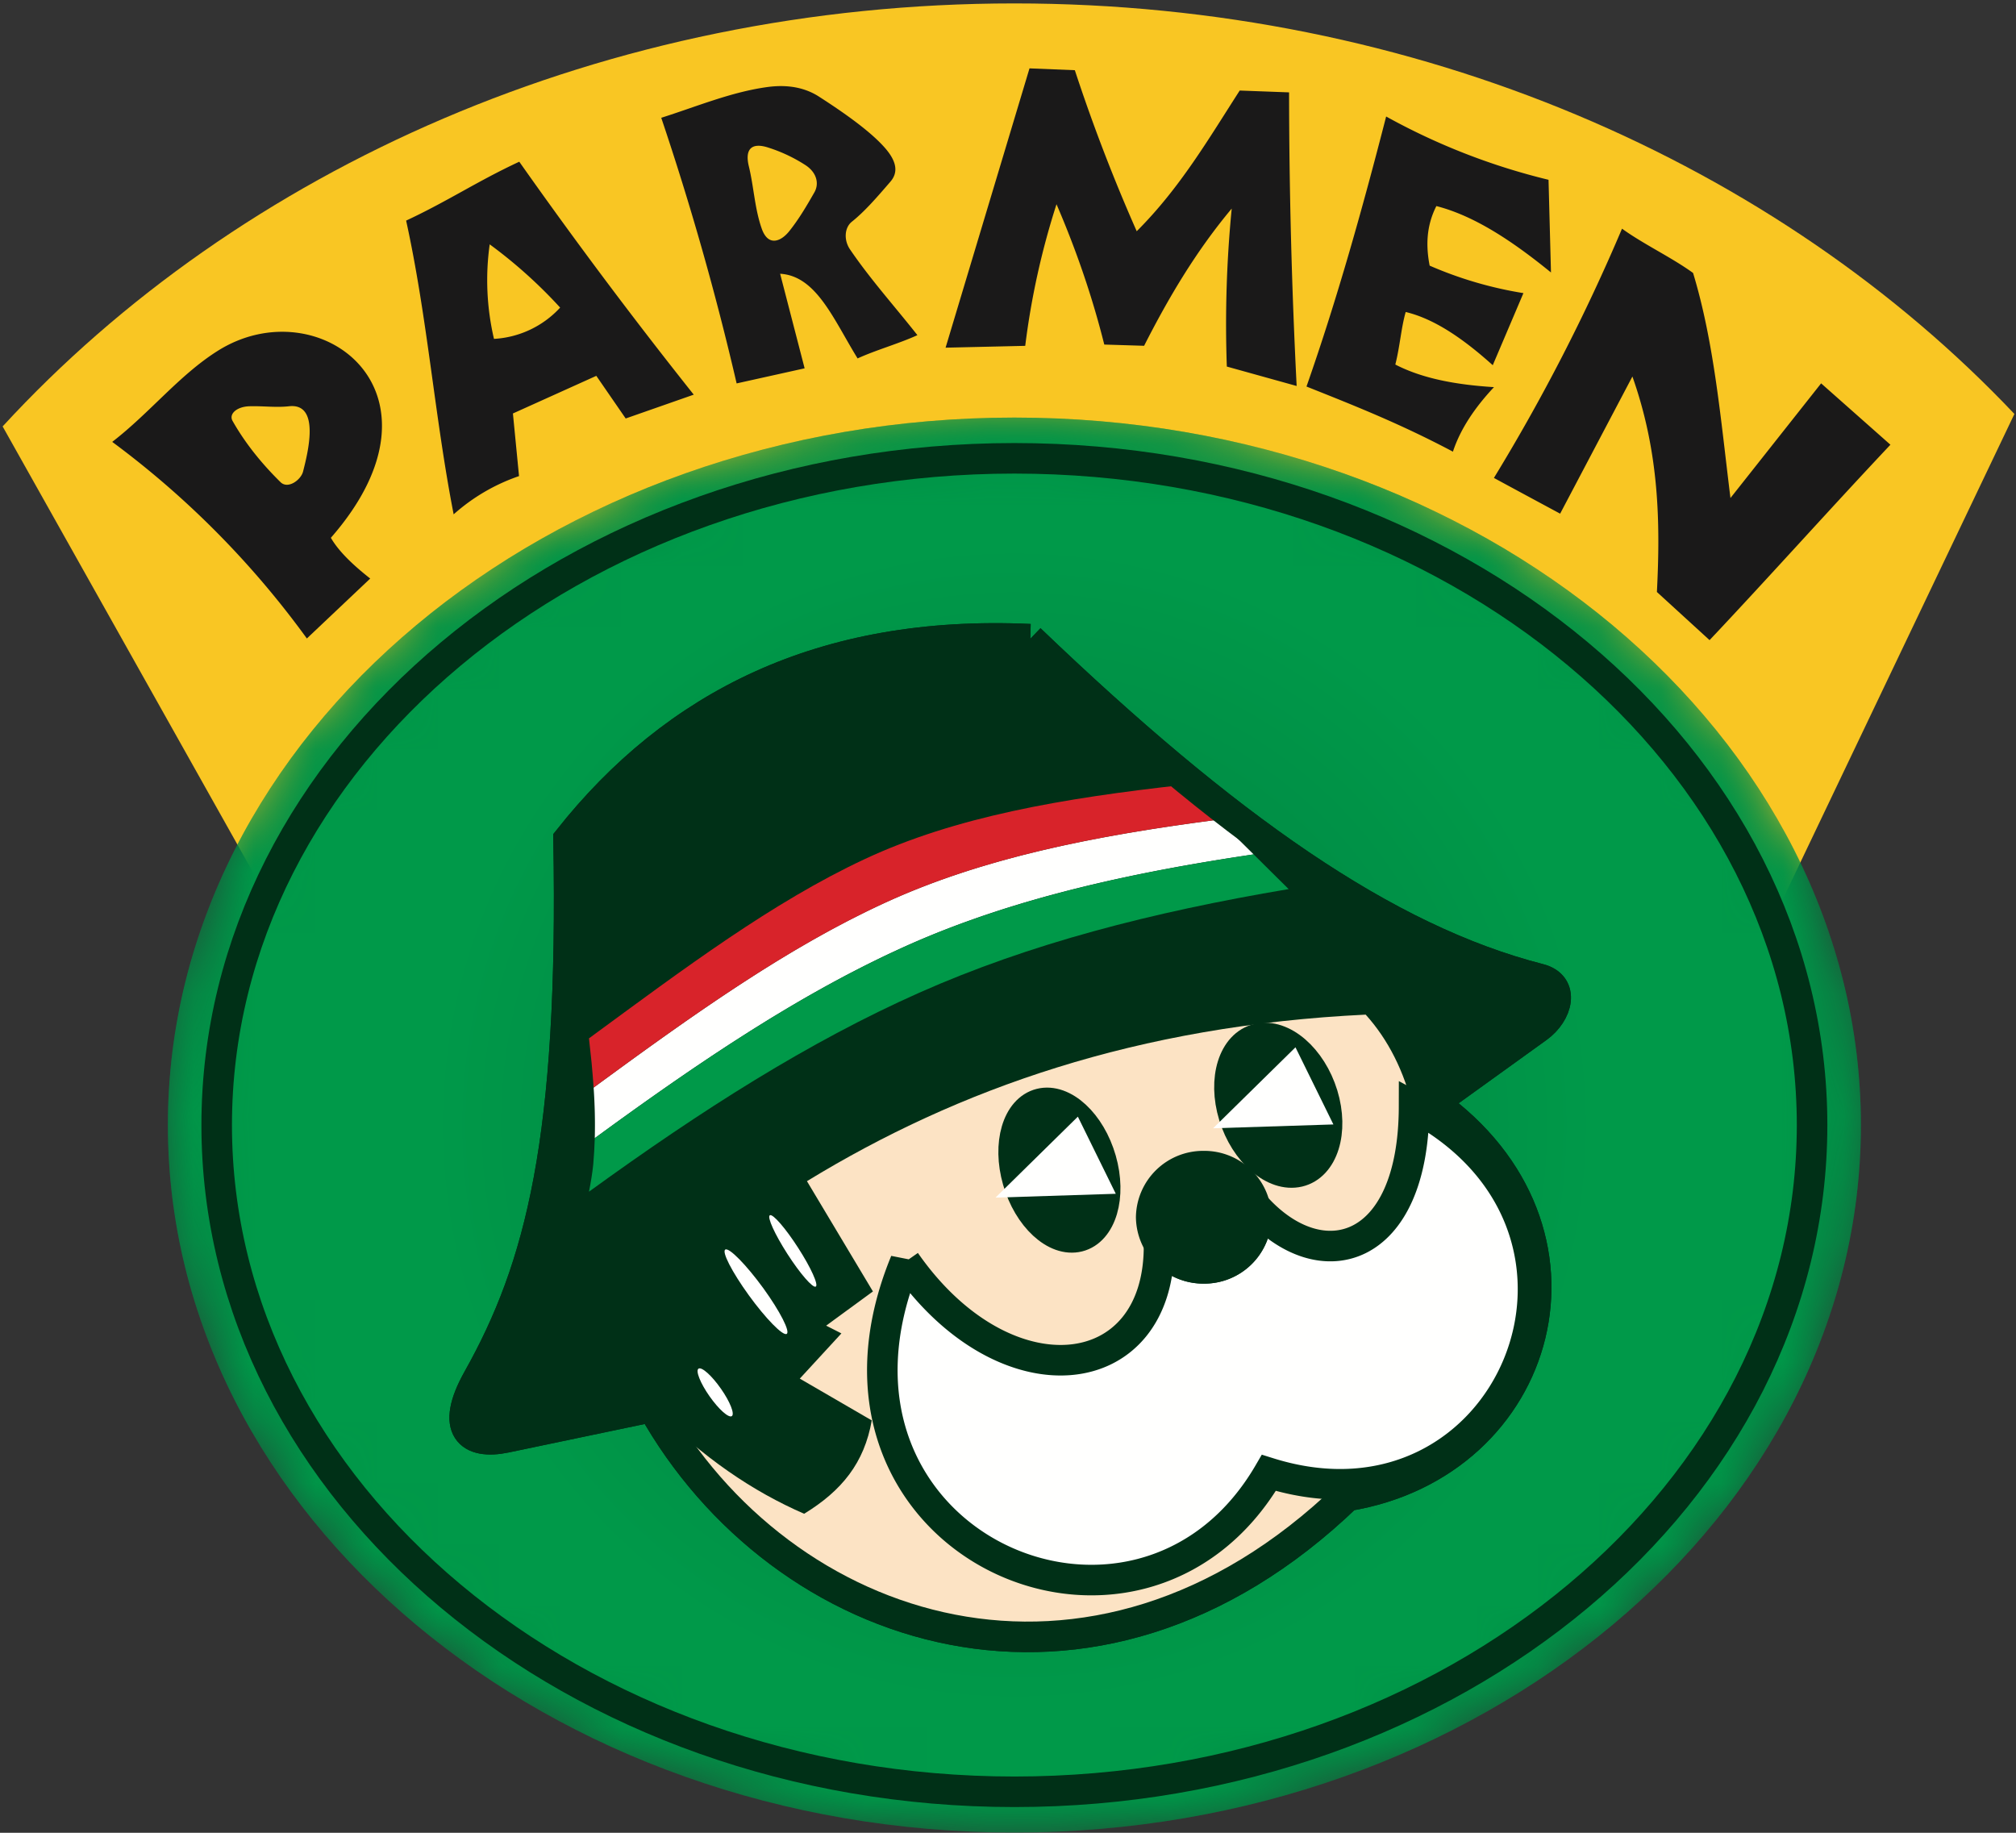 <svg width="33" height="30" xmlns="http://www.w3.org/2000/svg" xmlns:xlink="http://www.w3.org/1999/xlink"><rect width="100%" height="100%" fill="#333333" stroke="none"/><title>parmen_logo_fejes_2014_0724</title><defs><path d="M.08 11.648c0 6.378 6.225 11.58 13.857 11.58s13.856-5.202 13.856-11.58C27.793 5.269 21.57.067 13.937.067S.08 5.269.08 11.647" id="a"/><radialGradient cx="50.001%" cy="49.998%" fx="50.001%" fy="49.998%" r="64.582%" gradientTransform="matrix(.836 0 0 1 .082 0)" id="b"><stop stop-color="#005B2E" offset="0%"/><stop stop-color="#007B40" offset="100%"/></radialGradient><path d="M.08 11.648c0 6.378 6.225 11.58 13.857 11.58s13.856-5.202 13.856-11.58C27.793 5.269 21.57.067 13.937.067S.08 5.269.08 11.647" id="d"/><radialGradient cx="50.001%" cy="49.998%" fx="50.001%" fy="49.998%" r="40.687%" gradientTransform="matrix(.836 0 0 1 .082 0)" id="e"><stop stop-color="#007B40" offset="0%"/><stop stop-color="#009949" offset="100%"/></radialGradient></defs><g fill="none" fill-rule="evenodd"><path d="M4.789 15.432L.043 6.98C3.917 2.767 9.905.056 16.604.056c6.591 0 12.493 2.624 16.37 6.72l-4.395 9.208c-1.208-4.735-6.123-8.297-11.975-8.297-5.622 0-10.38 3.288-11.815 7.745" fill="#F9C623"/><g transform="translate(2.668 6.768)"><mask id="c" fill="#fff"><use xlink:href="#a"/></mask><path d="M.08 11.648c0 6.378 6.225 11.58 13.857 11.58s13.856-5.202 13.856-11.58C27.793 5.269 21.57.067 13.937.067S.08 5.269.08 11.647" fill="url(#b)" mask="url(#c)"/></g><g transform="translate(2.668 6.768)"><mask id="f" fill="#fff"><use xlink:href="#d"/></mask><path d="M.08 11.648c0 6.378 6.225 11.58 13.857 11.58s13.856-5.202 13.856-11.58C27.793 5.269 21.57.067 13.937.067S.08 5.269.08 11.647" fill="url(#e)" mask="url(#f)"/></g><path d="M16.605 7.502c7.192 0 13.057 4.903 13.057 10.914 0 6.01-5.865 10.913-13.057 10.913S3.547 24.427 3.547 18.416 9.413 7.502 16.605 7.502z" stroke="#003017" stroke-width=".5"/><path d="M16.86 10.463c-3.401-.156-5.815 1.083-7.553 3.276.09 4.913-.46 7.009-1.484 8.833-.46.82-.13 1.08.453.958l2.404-.503c2.1 3.753 7.194 5.487 11.372 1.459 3.222-.527 4.311-4.364 1.405-6.433l1.712-1.233c.331-.238.443-.69.029-.796-2.528-.647-5.132-2.488-8.339-5.561" fill="#003017"/><path d="M16.86 10.463c-3.401-.156-5.815 1.083-7.553 3.276.09 4.913-.46 7.009-1.484 8.833-.46.82-.13 1.08.453.958l2.404-.503c2.1 3.753 7.194 5.487 11.372 1.459 3.222-.527 4.311-4.364 1.405-6.433l1.712-1.233c.331-.238.443-.69.029-.796-2.528-.647-5.132-2.488-8.339-5.561z" stroke="#003017" stroke-width=".5"/><path d="M10.68 23.026c2.1 3.754 7.194 5.488 11.372 1.46 3.222-.528 4.312-4.365 1.405-6.433l-.322.106c-.15-.624-.41-1.14-.78-1.551-3.739.18-6.669 1.213-9.146 2.726l1.08 1.805-.766.56.25.127-.681.74 1.178.684c-.122.696-.491 1.152-1.107 1.528-.828-.36-1.655-.911-2.483-1.752" fill="#FCE3C4"/><path d="M17.03 18.066c.375-.094.821.317.993.917.172.599.006 1.164-.37 1.258-.375.094-.821-.318-.993-.917-.172-.6-.006-1.164.37-1.258" fill="#003017"/><path d="M17.03 18.066c.375-.094.821.317.993.917.172.599.006 1.164-.37 1.258-.375.094-.821-.318-.993-.917-.172-.6-.006-1.164.37-1.258z" stroke="#003017" stroke-width=".5"/><path d="M20.592 17.004c.4-.094.876.318 1.059.916.183.6.006 1.165-.394 1.259-.4.094-.877-.318-1.06-.917-.183-.6-.006-1.165.395-1.258" fill="#003017"/><path d="M20.592 17.004c.4-.094.876.318 1.059.916.183.6.006 1.165-.394 1.259-.4.094-.877-.318-1.06-.917-.183-.6-.006-1.165.395-1.258z" stroke="#003017" stroke-width=".5"/><path d="M9.717 17.802c1.646-1.208 3.174-2.293 4.773-3.027 1.575-.723 3.39-1.092 5.457-1.359l.286.284.288.285c-2.154.319-4.048.758-5.724 1.515-1.694.765-3.325 1.86-5.061 3.13a8.694 8.694 0 0 0-.019-.828" fill="#FFFFFE"/><path d="M9.64 16.997c1.566-1.15 3.003-2.228 4.513-2.934 1.484-.694 3.228-.996 5.22-1.216l.286.285c.096.095.191.19.288.284-2.068.267-3.882.636-5.457 1.36-1.599.733-3.127 1.818-4.773 3.026-.01-.136-.02-.27-.033-.405-.013-.133-.028-.266-.043-.4" fill="#D8232A"/><path d="M9.736 18.63c1.736-1.27 3.367-2.365 5.061-3.13 1.676-.756 3.57-1.196 5.724-1.515l.286.284.287.284c-2.257.38-4.25.898-6.046 1.696-1.81.805-3.561 1.919-5.407 3.257.03-.152.055-.3.07-.447.013-.145.02-.288.025-.43" fill="#009949"/><path fill="#FFFFFE" d="M17.572 18.699l-.645.634.942-.03z"/><path stroke="#FFFFFE" stroke-width=".5" d="M17.572 18.699l-.645.634.942-.03z"/><path fill="#FFFFFE" d="M21.134 17.564l-.645.634.942-.03z"/><path stroke="#FFFFFE" stroke-width=".5" d="M21.134 17.564l-.645.634.942-.03z"/><path d="M14.82 20.652c1.625 2.33 4.177 2.05 4.152-.287a.868.868 0 0 0 .732.396.85.85 0 0 0 .86-.836.818.818 0 0 0-.02-.183c1.073 1.206 2.598.791 2.603-1.629 3.772 2.016 1.564 7.23-2.377 5.996-2.139 3.672-7.837 1.128-5.95-3.457" fill="#FFFFFE"/><path d="M14.82 20.652c1.625 2.33 4.177 2.05 4.152-.287a.868.868 0 0 0 .732.396.85.85 0 0 0 .86-.836.818.818 0 0 0-.02-.183c1.073 1.206 2.598.791 2.603-1.629 3.772 2.016 1.564 7.23-2.377 5.996-2.139 3.672-7.837 1.128-5.95-3.457z" stroke="#003017" stroke-width=".5"/><path d="M12.602 19.892c.049-.027.257.213.464.535.207.321.336.606.287.633-.049.026-.257-.213-.464-.535-.207-.322-.336-.606-.287-.633m-.728.561c.065-.032.343.252.62.632.275.38.447.717.382.75-.065.031-.343-.253-.619-.634-.275-.38-.448-.716-.383-.748m-.44 1.95c.052-.034.216.112.366.327.15.213.23.416.179.45-.052.034-.216-.113-.366-.327-.15-.214-.23-.416-.179-.45" fill="#FFFFFE"/><path d="M19.704 19.088a.85.85 0 0 1 .86.836.85.85 0 0 1-.86.837.85.85 0 0 1-.86-.837.85.85 0 0 1 .86-.836" fill="#003017"/><path d="M19.704 19.088a.85.85 0 0 1 .86.836.85.85 0 0 1-.86.837.85.85 0 0 1-.86-.837.85.85 0 0 1 .86-.836z" stroke="#003017" stroke-width=".5"/><path d="M16.86 10.463c-3.401-.156-5.815 1.083-7.553 3.276.09 4.913-.46 7.009-1.484 8.833-.46.82-.13 1.08.453.958l2.404-.503c2.1 3.753 7.194 5.487 11.372 1.459 3.222-.527 4.311-4.364 1.405-6.433l1.712-1.233c.331-.238.443-.69.029-.796-2.528-.647-5.132-2.488-8.339-5.561z" stroke="#003017" stroke-width=".5"/><path d="M15.478 5.691l1.304-.03a12.62 12.62 0 0 1 .512-2.318c.339.786.595 1.55.782 2.297l.652.02c.397-.781.845-1.542 1.434-2.246A19.49 19.49 0 0 0 20.082 6l1.143.318a96.693 96.693 0 0 1-.124-4.806l-.808-.03c-.509.79-.977 1.595-1.686 2.303a28.47 28.47 0 0 1-1.013-2.636l-.742-.03-1.374 4.573m5.908.635c.763.305 1.518.6 2.397 1.066.123-.373.359-.722.672-1.056-.605-.038-1.162-.136-1.615-.37.076-.298.095-.6.17-.86.476.114.95.444 1.425.871l.502-1.18a6.365 6.365 0 0 1-1.535-.45c-.063-.325-.055-.65.11-.975.625.16 1.25.577 1.876 1.087l-.04-1.517a10.665 10.665 0 0 1-2.658-1.036c-.387 1.506-.803 2.992-1.304 4.42m9.559.953L29.81 6.275l-1.484 1.877c-.157-1.263-.264-2.539-.612-3.684-.354-.257-.809-.469-1.163-.725a31.173 31.173 0 0 1-2.097 4.08c.361.196.722.39 1.084.585l1.183-2.245c.441 1.248.458 2.396.401 3.527l.862.788c.996-1.056 1.964-2.141 2.96-3.198M6.06 9.47c-.282-.222-.515-.444-.644-.667 2.09-2.39-.196-4.104-1.852-3.06-.628.395-1.11 1.014-1.727 1.49a14.832 14.832 0 0 1 3.186 3.218l1.036-.98M4.082 6.65c-.206.006-.34.126-.275.24.225.398.514.736.785 1.002.121.12.334-.036.369-.174.066-.265.299-1.128-.231-1.068-.214.024-.432-.007-.648 0m3.344 1.769a3.128 3.128 0 0 1 1.07-.626l-.1-1.025 1.365-.616.481.698 1.114-.39A82.197 82.197 0 0 1 8.5 2.647c-.69.321-1.163.642-1.852.964.35 1.593.467 3.215.778 4.808m.59-4.42a4.224 4.224 0 0 0 .07 1.548 1.592 1.592 0 0 0 1.083-.512 7.861 7.861 0 0 0-1.154-1.036m2.809-2.071a46.44 46.44 0 0 1 1.234 4.348l1.113-.247-.401-1.548c.593.034.872.743 1.268 1.386.298-.137.681-.244.979-.381-.368-.468-.769-.912-1.104-1.405-.102-.15-.091-.354.03-.451.204-.163.392-.377.632-.656.125-.145.114-.321-.09-.554-.225-.257-.63-.55-1.083-.841-.169-.108-.437-.21-.843-.154-.59.081-1.157.32-1.735.503m1.765.492c-.293-.1-.4.026-.33.307.081.336.095.69.21 1.016.107.303.32.206.451.04.157-.196.286-.416.411-.635.08-.14.04-.32-.14-.441a2.529 2.529 0 0 0-.602-.287" fill="#1A1919"/></g></svg>